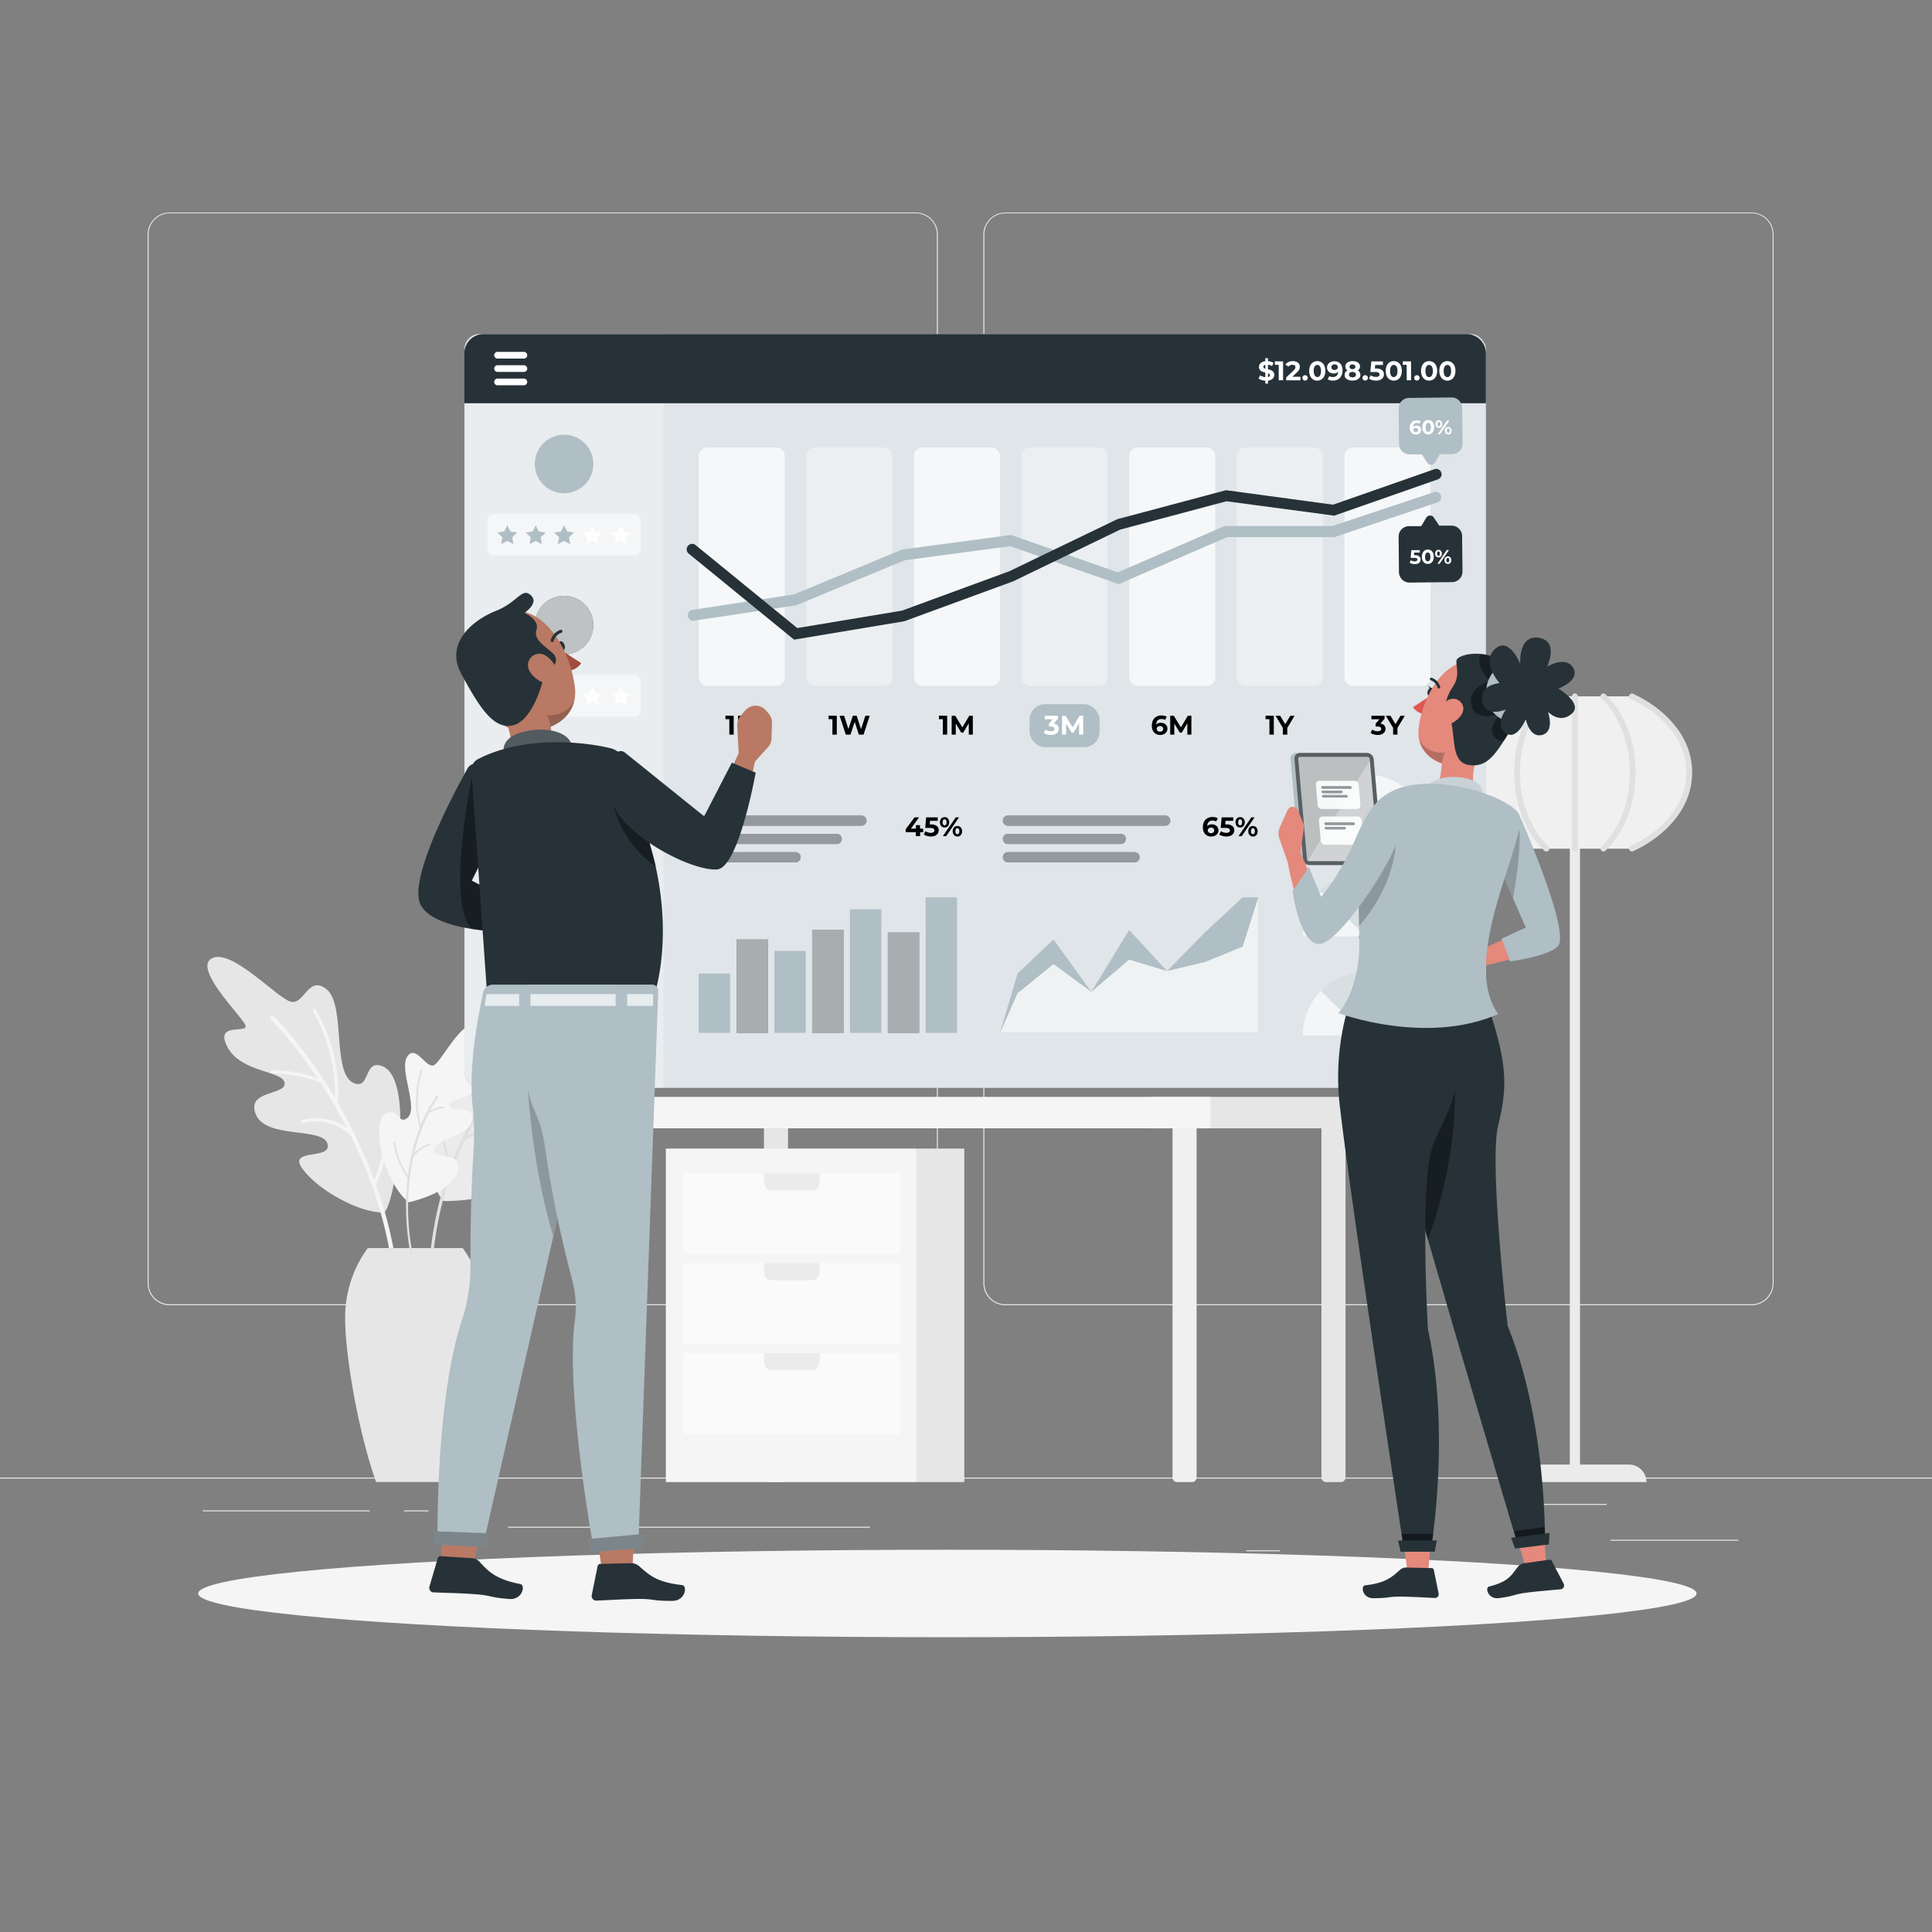 <svg xmlns="http://www.w3.org/2000/svg" viewBox="0 0 500 500"><rect x="0" y="0" width="500" height="500" fill="#808080" stroke="none"/><g id="freepik--background-complete--inject-464"><rect x="416.78" y="398.49" width="33.12" height="0.25" style="fill:#ebebeb"></rect><rect x="322.53" y="401.21" width="8.69" height="0.25" style="fill:#ebebeb"></rect><rect x="396.59" y="389.21" width="19.19" height="0.25" style="fill:#ebebeb"></rect><rect x="52.46" y="390.89" width="43.19" height="0.25" style="fill:#ebebeb"></rect><rect x="104.56" y="390.89" width="6.33" height="0.25" style="fill:#ebebeb"></rect><rect x="131.47" y="395.11" width="93.68" height="0.25" style="fill:#ebebeb"></rect><path d="M237,337.8H43.92a5.71,5.71,0,0,1-5.71-5.71V60.66A5.71,5.71,0,0,1,43.92,55H237a5.71,5.71,0,0,1,5.71,5.71V332.09A5.71,5.71,0,0,1,237,337.8ZM43.92,55.2a5.47,5.47,0,0,0-5.46,5.46V332.09a5.47,5.47,0,0,0,5.46,5.46H237a5.47,5.47,0,0,0,5.46-5.46V60.66A5.47,5.47,0,0,0,237,55.2Z" style="fill:#ebebeb"></path><path d="M453.31,337.8H260.21a5.72,5.72,0,0,1-5.71-5.71V60.66A5.72,5.72,0,0,1,260.21,55h193.1A5.71,5.71,0,0,1,459,60.66V332.09A5.71,5.71,0,0,1,453.31,337.8ZM260.21,55.2a5.47,5.47,0,0,0-5.46,5.46V332.09a5.47,5.47,0,0,0,5.46,5.46h193.1a5.47,5.47,0,0,0,5.46-5.46V60.66a5.47,5.47,0,0,0-5.46-5.46Z" style="fill:#ebebeb"></path><rect y="382.4" width="500" height="0.25" style="fill:#ebebeb"></rect><path d="M159.15,292h6.22a0,0,0,0,1,0,0v90.37a1.19,1.19,0,0,1-1.19,1.19h-3.85a1.19,1.19,0,0,1-1.19-1.19V292A0,0,0,0,1,159.15,292Z" style="fill:#f0f0f0"></path><rect x="297.9" y="283.87" width="53.96" height="8.14" style="fill:#e6e6e6"></rect><path d="M197.72,292h6.22a0,0,0,0,1,0,0v90.37a1.19,1.19,0,0,1-1.19,1.19H198.9a1.19,1.19,0,0,1-1.19-1.19V292a0,0,0,0,1,0,0Z" style="fill:#e6e6e6"></path><path d="M342,292h6.22a0,0,0,0,1,0,0v90.37a1.19,1.19,0,0,1-1.19,1.19h-3.85a1.19,1.19,0,0,1-1.19-1.19V292A0,0,0,0,1,342,292Z" style="fill:#e6e6e6"></path><rect x="155.55" y="283.87" width="157.74" height="8.14" style="fill:#f5f5f5"></rect><path d="M303.46,292h6.22a0,0,0,0,1,0,0v90.37a1.19,1.19,0,0,1-1.19,1.19h-3.85a1.19,1.19,0,0,1-1.19-1.19V292A0,0,0,0,1,303.46,292Z" style="fill:#f0f0f0"></path><rect x="406.27" y="217.03" width="2.64" height="165.28" transform="translate(815.17 599.33) rotate(180)" style="fill:#ebebeb"></rect><path d="M437.18,199.92c0,8.44-6,15.8-14.87,19.72H392.86C384,215.72,378,208.36,378,199.92s6-15.79,14.87-19.71h29.45C431.2,184.13,437.18,191.49,437.18,199.92Z" style="fill:#f0f0f0"></path><path d="M393.24,219c-7.61-3.57-14.5-10.08-14.5-19.07s6.9-15.49,14.5-19.07c.87-.41.11-1.7-.76-1.29-8.08,3.8-15.24,10.87-15.24,20.36s7.15,16.57,15.24,20.37c.87.4,1.63-.89.76-1.3Z" style="fill:#e0e0e0"></path><path d="M399.69,179.68c-10.43,10-10.43,30.52,0,40.49.7.67,1.76-.39,1.06-1.06-9.84-9.4-9.85-29,0-38.37.7-.67-.36-1.73-1.06-1.06Z" style="fill:#e0e0e0"></path><path d="M406.84,180.21v39.43a.75.75,0,0,0,1.5,0V180.21a.75.75,0,0,0-1.5,0Z" style="fill:#e0e0e0"></path><path d="M414.42,180.74c9.84,9.4,9.85,29,0,38.37-.7.67.36,1.73,1.06,1.06,10.43-10,10.43-30.53,0-40.49-.7-.67-1.76.39-1.06,1.06Z" style="fill:#e0e0e0"></path><path d="M421.93,180.85c7.61,3.58,14.5,10.08,14.5,19.07s-6.9,15.5-14.5,19.07c-.87.41-.11,1.7.76,1.3,8.08-3.8,15.24-10.87,15.24-20.37s-7.15-16.56-15.24-20.36c-.87-.41-1.63.88-.76,1.29Z" style="fill:#e0e0e0"></path><path d="M389,383.56h37.1a4.53,4.53,0,0,0-4.53-4.53H393.56a4.52,4.52,0,0,0-4.52,4.53Z" style="fill:#ebebeb"></path><path d="M114.18,310.1c.09.12-.54.8,1.68.74,5.49-.14,15.13-1.16,18.43-6.37,4.71-7.45-7.21-6-6.31-10s14-1.66,16.1-7.41-7.14-4-6.9-6.95,10.29.17,13.13-6-5.52-2.4-4.3-4.95,11.41-13.5,6.85-15.48-14.05,9.37-17.35,10.74-4.77-9-9-5.25-.23,19.41-5.26,21.72c-3.75,1.72-2-4.08-6.77-3.55C108.1,278.1,107.46,300.4,114.18,310.1Z" style="fill:#ebebeb"></path><path d="M134.81,279.86a18.78,18.78,0,0,0-4.78.38,36.64,36.64,0,0,1,3.84-3.84.4.4,0,0,0,.07-.57.41.41,0,0,0-.57-.06,47.12,47.12,0,0,0-7.82,8.79,35.67,35.67,0,0,1,5-18.88.3.3,0,1,0-.51-.33c-.06.09-5.8,9-5.06,20q-1,1.47-2.07,3.18a75.58,75.58,0,0,0-6.2,12.77,27.61,27.61,0,0,1-1.67-12.57.3.3,0,0,0-.27-.33.3.3,0,0,0-.33.27,27.58,27.58,0,0,0,2,13.44A93.73,93.73,0,0,0,111,329.35a.4.4,0,0,0,.38.42h.05a.41.41,0,0,0,.38-.38,88.59,88.59,0,0,1,8.41-34.08,11.1,11.1,0,0,1,6.81-2.84.32.32,0,0,0,.3-.31.3.3,0,0,0-.31-.29,11.38,11.38,0,0,0-6.17,2.16,66.93,66.93,0,0,1,8.52-13,16.56,16.56,0,0,1,5.44-.59.31.31,0,0,0,.32-.29A.32.32,0,0,0,134.81,279.86Z" style="fill:#e0e0e0"></path><path d="M99.25,313.78c-6.19.12-16.76-5.63-20.91-11.22S86,300.4,84.76,296s-15.82-1.16-18.52-7.55,7.85-4.91,7.43-8.17-11.34-2.6-14.84-9.38,6.1-3,4.59-5.8-13.54-14.64-8.51-17.11S71.23,257.8,75,259.17s4.67-7.13,9.59-3.06,1.23,21.87,7,24.21c4.32,1.75,2.48-6.4,7.45-4.34C107.76,279.58,101.76,313.73,99.25,313.78Z" style="fill:#e6e6e6"></path><g style="opacity:0.3"><path d="M99.25,313.78c-6.19.12-16.76-5.63-20.91-11.22S86,300.4,84.76,296s-15.82-1.16-18.52-7.55,7.85-4.91,7.43-8.17-11.34-2.6-14.84-9.38,6.1-3,4.59-5.8-13.54-14.64-8.51-17.11S71.23,257.8,75,259.17s4.67-7.13,9.59-3.06,1.23,21.87,7,24.21c4.32,1.75,2.48-6.4,7.45-4.34C107.76,279.58,101.76,313.73,99.25,313.78Z" style="fill:#e6e6e6"></path></g><path d="M97.21,306.35a.39.39,0,0,0,.22-.18,32.66,32.66,0,0,0,2.77-16.59.41.41,0,1,0-.82.06,33.07,33.07,0,0,1-2.51,15.77,127.51,127.51,0,0,0-9.42-19.94c1.09-13.28-5.72-24.17-5.79-24.27a.41.41,0,1,0-.69.44,43.09,43.09,0,0,1,5.73,22.55A115.5,115.5,0,0,0,70.87,263a.54.54,0,0,0-.78,0,.55.55,0,0,0,0,.78A107,107,0,0,1,82.18,279.1,32.14,32.14,0,0,0,70.48,277a.41.41,0,0,0-.41.42.42.42,0,0,0,.42.41h0A31.59,31.59,0,0,1,83,280.3a129.14,129.14,0,0,1,6.74,11.58,14,14,0,0,0-11.55-2,.42.42,0,0,0-.29.51.4.4,0,0,0,.5.29,13.39,13.39,0,0,1,12.21,2.95,112,112,0,0,1,12,45.38.56.56,0,0,0,.55.53h0a.56.56,0,0,0,.53-.58A108.94,108.94,0,0,0,97.21,306.35Z" style="fill:#f5f5f5"></path><path d="M117.65,383.56c4.8-13.66,7.95-33.4,7.95-42.05A30.22,30.22,0,0,0,119.74,323H95.19a30.22,30.22,0,0,0-5.86,18.48c0,8.65,3.15,28.39,8,42.05Z" style="fill:#e6e6e6"></path><path d="M105.28,310.73c.08.07-.24.65,1.29.24,3.78-1,10.29-3.32,11.71-7.48,2-5.95-6-3-6-5.87s9.39-3.48,9.91-7.82-5.61-1.61-5.93-3.66,7.16-1.6,8.1-6.33-4.22-.75-3.8-2.72,5.66-11.25,2.17-11.87-8.18,8.84-10.23,10.34-4.82-5.48-7.09-2.15,3.07,13.49,0,15.93c-2.31,1.81-2.09-2.5-5.28-1.34C95.74,289.58,99,305.13,105.28,310.73Z" style="fill:#f5f5f5"></path><path d="M114.54,286.35a13,13,0,0,0-3.24,1.06,25,25,0,0,1,2-3.3.31.31,0,0,0,0-.41.29.29,0,0,0-.4.05,33.47,33.47,0,0,0-4,7.4,25.43,25.43,0,0,1,.33-13.92.21.21,0,0,0-.13-.27.22.22,0,0,0-.28.13,26,26,0,0,0-.18,14.7c-.3.79-.61,1.64-.9,2.54a54.25,54.25,0,0,0-2.17,9.88,19.35,19.35,0,0,1-3.25-8.43.22.22,0,0,0-.25-.18.23.23,0,0,0-.18.24,19.93,19.93,0,0,0,3.59,9,67.1,67.1,0,0,0,.77,19.78.3.3,0,0,0,.34.23h0a.3.3,0,0,0,.2-.33,63.21,63.21,0,0,1,.15-25,7.87,7.87,0,0,1,4.25-3.1.22.22,0,0,0,.15-.27.22.22,0,0,0-.26-.15,8,8,0,0,0-3.91,2.53A47.77,47.77,0,0,1,111,288.08a12.23,12.23,0,0,1,3.67-1.31.2.2,0,0,0,.17-.25A.21.21,0,0,0,114.54,286.35Z" style="fill:#e0e0e0"></path><rect x="172.32" y="297.25" width="64.87" height="86.31" style="fill:#f5f5f5"></rect><rect x="237.19" y="297.25" width="12.37" height="86.31" style="fill:#e6e6e6"></rect><rect x="176.87" y="303.66" width="56.11" height="20.96" style="fill:#fafafa"></rect><path d="M197.61,303.66l.24,2.79a1.79,1.79,0,0,0,1.78,1.63h10.59a1.8,1.8,0,0,0,1.78-1.63l.24-2.79Z" style="fill:#ebebeb"></path><rect x="176.87" y="326.91" width="56.11" height="20.96" style="fill:#fafafa"></rect><path d="M197.61,326.91l.24,2.79a1.79,1.79,0,0,0,1.78,1.63h10.59A1.8,1.8,0,0,0,212,329.7l.24-2.79Z" style="fill:#ebebeb"></path><rect x="176.87" y="350.16" width="56.11" height="20.96" style="fill:#fafafa"></rect><path d="M197.61,350.16l.24,2.79a1.79,1.79,0,0,0,1.78,1.63h10.59A1.8,1.8,0,0,0,212,353l.24-2.79Z" style="fill:#ebebeb"></path></g><g id="freepik--Shadow--inject-464"><ellipse id="freepik--path--inject-464" cx="245.18" cy="412.39" rx="193.89" ry="11.32" style="fill:#f5f5f5"></ellipse></g><g id="freepik--Page--inject-464"><rect x="120.22" y="86.46" width="264.33" height="195.06" rx="3.88" style="fill:#B0BEC5"></rect><rect x="120.22" y="86.46" width="264.33" height="195.06" rx="3.88" style="fill:#fff;opacity:0.6"></rect><path d="M171.73,86.46H125.17a5,5,0,0,0-5,5V276.58a5,5,0,0,0,5,4.95h46.56Z" style="fill:#fff;opacity:0.3"></path><path d="M379.61,86.46H125.17a5,5,0,0,0-5,5v12.9H384.55V91.41A5,5,0,0,0,379.61,86.46Z" style="fill:#263238"></path><path d="M128.86,92.8a.87.87,0,1,1,0-1.73h6.81a.87.87,0,0,1,0,1.73Z" style="fill:#fff"></path><path d="M128.86,96.25a.87.87,0,1,1,0-1.73h6.81a.87.87,0,0,1,0,1.73Z" style="fill:#fff"></path><path d="M128.86,99.71a.87.87,0,1,1,0-1.73h6.81a.87.87,0,0,1,0,1.73Z" style="fill:#fff"></path><rect x="180.83" y="115.79" width="22.28" height="61.74" rx="2.19" style="fill:#fff;opacity:0.7"></rect><rect x="208.68" y="115.79" width="22.28" height="61.74" rx="2.19" style="fill:#fff;opacity:0.4"></rect><rect x="236.53" y="115.79" width="22.28" height="61.74" rx="2.19" style="fill:#fff;opacity:0.7"></rect><rect x="264.38" y="115.79" width="22.28" height="61.74" rx="2.19" style="fill:#fff;opacity:0.4"></rect><rect x="292.23" y="115.79" width="22.28" height="61.74" rx="2.19" style="fill:#fff;opacity:0.7"></rect><rect x="320.08" y="115.79" width="22.28" height="61.74" rx="2.19" style="fill:#fff;opacity:0.4"></rect><rect x="347.93" y="115.79" width="22.28" height="61.74" rx="2.19" style="fill:#fff;opacity:0.7"></rect><path d="M238.94,215.38h-.8v1H237v-1h-2.62v-.76l2.3-3.09h1.18l-2.13,2.93h1.31v-.91h1.06v.91h.8Z"></path><path d="M242.45,213.77a1.35,1.35,0,0,1,.49,1.1,1.49,1.49,0,0,1-.22.81,1.65,1.65,0,0,1-.68.59,2.67,2.67,0,0,1-1.12.21,3.86,3.86,0,0,1-1-.13,2.51,2.51,0,0,1-.84-.39l.44-.86a2,2,0,0,0,.64.32,2.36,2.36,0,0,0,.75.12,1.21,1.21,0,0,0,.67-.17.54.54,0,0,0,.24-.47.53.53,0,0,0-.25-.47,1.75,1.75,0,0,0-.89-.16h-1.24l.25-2.74h3v.9h-2l-.08.93h.4A2.36,2.36,0,0,1,242.45,213.77Z"></path><path d="M243.59,213.79a1.57,1.57,0,0,1,0-1.95,1.21,1.21,0,0,1,1.74,0,1.61,1.61,0,0,1,0,1.95,1.21,1.21,0,0,1-1.74,0Zm1.24-.4a1,1,0,0,0,.14-.57,1,1,0,0,0-.14-.58.43.43,0,0,0-.37-.2.44.44,0,0,0-.37.2,1,1,0,0,0-.14.58,1,1,0,0,0,.14.57.44.44,0,0,0,.37.2A.43.43,0,0,0,244.83,213.39Zm2.53-1.86h.83l-3.33,4.87H244Zm-.22,4.76a1.07,1.07,0,0,1-.42-.47,1.46,1.46,0,0,1-.16-.71,1.49,1.49,0,0,1,.16-.71,1.13,1.13,0,0,1,.42-.47,1.21,1.21,0,0,1,.63-.16,1.14,1.14,0,0,1,.87.36,1.38,1.38,0,0,1,.34,1,1.36,1.36,0,0,1-.34,1,1.11,1.11,0,0,1-.87.37A1.21,1.21,0,0,1,247.14,216.29Zm1-.6a1,1,0,0,0,.13-.58,1,1,0,0,0-.13-.57.45.45,0,0,0-.74,0,1,1,0,0,0-.14.58.94.94,0,0,0,.14.58.43.43,0,0,0,.37.2A.44.44,0,0,0,248.14,215.69Z"></path><path d="M314.51,213.53a1.62,1.62,0,0,1,.6.53,1.46,1.46,0,0,1,.22.8,1.54,1.54,0,0,1-.24.86,1.67,1.67,0,0,1-.66.57,2.23,2.23,0,0,1-.94.19,2.05,2.05,0,0,1-1.6-.62,2.54,2.54,0,0,1-.58-1.79,3.1,3.1,0,0,1,.31-1.42,2.07,2.07,0,0,1,.88-.9,2.69,2.69,0,0,1,1.3-.31,3.14,3.14,0,0,1,.75.09,1.94,1.94,0,0,1,.6.25l-.41.83a1.58,1.58,0,0,0-.92-.25,1.33,1.33,0,0,0-1,.36,1.57,1.57,0,0,0-.39,1.06,1.63,1.63,0,0,1,1.21-.44A2,2,0,0,1,314.51,213.53Zm-.49,1.92a.75.75,0,0,0,0-1.06.88.88,0,0,0-.61-.2.92.92,0,0,0-.6.2.7.7,0,0,0,0,1.05,1.05,1.05,0,0,0,1.22,0Z"></path><path d="M318.94,213.77a1.38,1.38,0,0,1,.49,1.1,1.58,1.58,0,0,1-.22.81,1.65,1.65,0,0,1-.68.59,2.71,2.71,0,0,1-1.13.21,3.83,3.83,0,0,1-1-.13,2.66,2.66,0,0,1-.85-.39l.45-.86a1.92,1.92,0,0,0,.64.32,2.34,2.34,0,0,0,.74.12,1.16,1.16,0,0,0,.67-.17.53.53,0,0,0,.25-.47.54.54,0,0,0-.26-.47,1.71,1.71,0,0,0-.88-.16h-1.24l.25-2.74h3v.9h-2l-.08.93h.4A2.38,2.38,0,0,1,318.94,213.77Z"></path><path d="M320.07,213.79a1.61,1.61,0,0,1,0-1.95,1.22,1.22,0,0,1,1.75,0,1.61,1.61,0,0,1,0,1.95,1.22,1.22,0,0,1-1.75,0Zm1.25-.4a1,1,0,0,0,.13-.57,1,1,0,0,0-.13-.58.44.44,0,0,0-.74,0,1,1,0,0,0-.14.58,1,1,0,0,0,.14.57.44.44,0,0,0,.74,0Zm2.53-1.86h.83l-3.33,4.87h-.83Zm-.22,4.76a1.16,1.16,0,0,1-.43-.47,1.58,1.58,0,0,1-.15-.71,1.61,1.61,0,0,1,.15-.71,1.22,1.22,0,0,1,.43-.47,1.27,1.27,0,0,1,1.5.2,1.42,1.42,0,0,1,.34,1,1.41,1.41,0,0,1-.34,1,1.13,1.13,0,0,1-.88.37A1.18,1.18,0,0,1,323.63,216.29Zm1-.6a1,1,0,0,0,.13-.58,1,1,0,0,0-.13-.57.44.44,0,0,0-.38-.2.44.44,0,0,0-.36.19,1,1,0,0,0-.14.58.94.94,0,0,0,.14.58.42.42,0,0,0,.36.2A.44.44,0,0,0,324.63,215.69Z"></path><path d="M329.37,98a2,2,0,0,1-1.21.5v.78h-.69v-.76a4,4,0,0,1-1-.18,2.62,2.62,0,0,1-.75-.37l.39-.85a2.41,2.41,0,0,0,.62.32,2.59,2.59,0,0,0,.73.17V96.42a5.21,5.21,0,0,1-.84-.27,1.35,1.35,0,0,1-.57-.43,1.13,1.13,0,0,1-.23-.74,1.36,1.36,0,0,1,.42-1,2,2,0,0,1,1.22-.5v-.77h.69v.76a3,3,0,0,1,1.42.42l-.35.86a3,3,0,0,0-1.07-.37v1.19a5.2,5.2,0,0,1,.83.25,1.59,1.59,0,0,1,.57.43,1.13,1.13,0,0,1,.23.74A1.33,1.33,0,0,1,329.37,98Zm-2.29-2.76a1.18,1.18,0,0,0,.39.18v-1a.71.71,0,0,0-.39.19.44.44,0,0,0-.13.32A.39.39,0,0,0,327.08,95.21Zm1.46,2.16a.41.41,0,0,0,.12-.3.36.36,0,0,0-.12-.28,1.12,1.12,0,0,0-.38-.2v1A.79.79,0,0,0,328.54,97.37Z" style="fill:#fff"></path><path d="M332.06,93.54v4.88h-1.13v-4h-1v-.91Z" style="fill:#fff"></path><path d="M336.55,97.5v.92h-3.68v-.74l1.88-1.77a1.9,1.9,0,0,0,.4-.49.9.9,0,0,0,.11-.41.56.56,0,0,0-.2-.45,1,1,0,0,0-.58-.15,1.34,1.34,0,0,0-.58.12,1.07,1.07,0,0,0-.43.36l-.82-.53a1.94,1.94,0,0,1,.78-.66,2.66,2.66,0,0,1,1.15-.24,2.33,2.33,0,0,1,.95.18,1.4,1.4,0,0,1,.64.5,1.28,1.28,0,0,1,.22.76,1.7,1.7,0,0,1-.16.74,3,3,0,0,1-.65.8l-1.12,1.06Z" style="fill:#fff"></path><path d="M337.25,98.28a.68.68,0,0,1-.2-.49.63.63,0,0,1,.2-.48.7.7,0,0,1,1,0,.62.62,0,0,1,.19.48.67.67,0,0,1-.19.49.7.7,0,0,1-1,0Z" style="fill:#fff"></path><path d="M339.83,98.2a2.05,2.05,0,0,1-.74-.87,3.54,3.54,0,0,1,0-2.71,2.09,2.09,0,0,1,.74-.86,2,2,0,0,1,1.08-.3,2,2,0,0,1,1.08.3,2,2,0,0,1,.74.86,3.54,3.54,0,0,1,0,2.71,2,2,0,0,1-2.9.87Zm1.78-1a2.15,2.15,0,0,0,.26-1.18,2.13,2.13,0,0,0-.26-1.18.81.81,0,0,0-1.39,0A2.13,2.13,0,0,0,340,96a2.15,2.15,0,0,0,.26,1.18.81.81,0,0,0,1.39,0Z" style="fill:#fff"></path><path d="M346.86,94.08a2.52,2.52,0,0,1,.58,1.79,3,3,0,0,1-.31,1.42,2,2,0,0,1-.87.9,2.63,2.63,0,0,1-1.3.31,3.08,3.08,0,0,1-.75-.09,1.84,1.84,0,0,1-.6-.25l.41-.82a1.61,1.61,0,0,0,.92.24,1.3,1.3,0,0,0,1-.37,1.52,1.52,0,0,0,.39-1,1.65,1.65,0,0,1-1.21.44,1.8,1.8,0,0,1-.85-.19,1.5,1.5,0,0,1-.61-.53,1.44,1.44,0,0,1-.22-.8,1.57,1.57,0,0,1,.24-.86,1.6,1.6,0,0,1,.67-.56,2,2,0,0,1,.93-.2A2.07,2.07,0,0,1,346.86,94.08ZM346,95.55a.69.69,0,0,0,.23-.53.67.67,0,0,0-.22-.52,1,1,0,0,0-.63-.2.9.9,0,0,0-.59.2.65.65,0,0,0-.22.52.67.67,0,0,0,.22.54.93.93,0,0,0,.61.2A.88.88,0,0,0,346,95.55Z" style="fill:#fff"></path><path d="M351.87,96.33a1.18,1.18,0,0,1,.2.67,1.27,1.27,0,0,1-.26.79,1.6,1.6,0,0,1-.73.52,3.14,3.14,0,0,1-2.15,0,1.57,1.57,0,0,1-.72-.52A1.26,1.26,0,0,1,348,97a1.17,1.17,0,0,1,.19-.67,1.36,1.36,0,0,1,.55-.48,1.13,1.13,0,0,1-.42-.42,1.11,1.11,0,0,1-.15-.58,1.19,1.19,0,0,1,.24-.74,1.49,1.49,0,0,1,.66-.48,2.66,2.66,0,0,1,1-.17,2.74,2.74,0,0,1,1,.17,1.47,1.47,0,0,1,.67.48,1.25,1.25,0,0,1,.23.74,1.21,1.21,0,0,1-.14.58,1.16,1.16,0,0,1-.43.42A1.3,1.3,0,0,1,351.87,96.33Zm-1.19,1.15a.63.63,0,0,0,.24-.51.6.6,0,0,0-.24-.51,1.08,1.08,0,0,0-.68-.19,1.05,1.05,0,0,0-.66.19.66.66,0,0,0,0,1,1.05,1.05,0,0,0,.66.19A1.08,1.08,0,0,0,350.68,97.48Zm-1.22-3a.59.59,0,0,0,0,.89.92.92,0,0,0,.55.16.93.93,0,0,0,.56-.16.52.52,0,0,0,.21-.44.54.54,0,0,0-.21-.45.87.87,0,0,0-.56-.16A.85.85,0,0,0,349.46,94.45Z" style="fill:#fff"></path><path d="M352.81,98.28a.67.67,0,0,1-.19-.49.62.62,0,0,1,.19-.48.7.7,0,0,1,1,0,.63.63,0,0,1,.2.48.68.68,0,0,1-.2.49.7.7,0,0,1-1,0Z" style="fill:#fff"></path><path d="M357.67,95.78a1.39,1.39,0,0,1,.49,1.1,1.49,1.49,0,0,1-.9,1.4,2.56,2.56,0,0,1-1.13.22,3.85,3.85,0,0,1-1-.14,2.77,2.77,0,0,1-.85-.38l.45-.87a2.15,2.15,0,0,0,.64.33,2.65,2.65,0,0,0,.74.11,1.17,1.17,0,0,0,.67-.16.56.56,0,0,0,.25-.47.51.51,0,0,0-.26-.47,1.69,1.69,0,0,0-.88-.17h-1.25l.26-2.74h3v.91h-2l-.08.92h.4A2.38,2.38,0,0,1,357.67,95.78Z" style="fill:#fff"></path><path d="M359.63,98.2a1.93,1.93,0,0,1-.74-.87,3.54,3.54,0,0,1,0-2.71,1.94,1.94,0,0,1,1.82-1.16,2,2,0,0,1,1.08.3,2.09,2.09,0,0,1,.74.86,3.54,3.54,0,0,1,0,2.71,2.05,2.05,0,0,1-.74.87,2,2,0,0,1-1.08.3A2,2,0,0,1,359.63,98.2Zm1.78-1a2.16,2.16,0,0,0,.25-1.18,2.14,2.14,0,0,0-.25-1.18.8.8,0,0,0-.7-.39.79.79,0,0,0-.7.39,2.14,2.14,0,0,0-.25,1.18,2.16,2.16,0,0,0,.25,1.18.79.79,0,0,0,.7.39A.8.8,0,0,0,361.41,97.16Z" style="fill:#fff"></path><path d="M365.18,93.54v4.88h-1.13v-4h-1v-.91Z" style="fill:#fff"></path><path d="M366.19,98.28a.67.67,0,0,1-.19-.49.62.62,0,0,1,.19-.48.7.7,0,0,1,1,0,.63.63,0,0,1,.2.48.68.68,0,0,1-.2.49.7.7,0,0,1-1,0Z" style="fill:#fff"></path><path d="M368.77,98.2a2.05,2.05,0,0,1-.74-.87,3.66,3.66,0,0,1,0-2.71,2.09,2.09,0,0,1,.74-.86,2,2,0,0,1,1.08-.3,1.94,1.94,0,0,1,1.82,1.16,3.54,3.54,0,0,1,0,2.71,1.93,1.93,0,0,1-.74.87,2,2,0,0,1-1.08.3A2,2,0,0,1,368.77,98.2Zm1.78-1a2.15,2.15,0,0,0,.26-1.18,2.13,2.13,0,0,0-.26-1.18.81.81,0,0,0-1.39,0,2.14,2.14,0,0,0-.25,1.18,2.16,2.16,0,0,0,.25,1.18.81.81,0,0,0,1.39,0Z" style="fill:#fff"></path><path d="M373.5,98.2a2.05,2.05,0,0,1-.74-.87,3.54,3.54,0,0,1,0-2.71,2.09,2.09,0,0,1,.74-.86,2,2,0,0,1,1.08-.3,2,2,0,0,1,1.08.3,2,2,0,0,1,.74.86,3.54,3.54,0,0,1,0,2.71,2,2,0,0,1-2.9.87Zm1.78-1a2.15,2.15,0,0,0,.26-1.18,2.13,2.13,0,0,0-.26-1.18.81.81,0,0,0-1.39,0,2.13,2.13,0,0,0-.26,1.18,2.15,2.15,0,0,0,.26,1.18.81.81,0,0,0,1.39,0Z" style="fill:#fff"></path><path d="M189.88,185.24v4.88h-1.13v-4h-1v-.91Z"></path><path d="M191,185.24h2.21a3,3,0,0,1,1.4.31,2.24,2.24,0,0,1,.95.85,2.58,2.58,0,0,1,0,2.56,2.24,2.24,0,0,1-.95.85,3,3,0,0,1-1.4.31H191Zm2.15,3.95a1.65,1.65,0,0,0,1.17-.41,1.59,1.59,0,0,0,0-2.2,1.61,1.61,0,0,0-1.17-.41h-1v3Z"></path><path d="M216.56,185.24v4.88h-1.13v-4h-1v-.91Z"></path><path d="M225.08,185.24l-1.59,4.88h-1.22l-1.07-3.3-1.1,3.3h-1.21l-1.6-4.88h1.17l1.1,3.43,1.15-3.43h1l1.12,3.46,1.13-3.46Z"></path><path d="M245.13,185.24v4.88H244v-4h-1v-.91Z"></path><path d="M250.72,190.12v-2.93l-1.44,2.41h-.51l-1.42-2.34v2.86h-1.06v-4.88h.93l1.83,3,1.79-3h.93v4.88Z"></path><rect x="266.47" y="182.24" width="18.1" height="11.14" rx="4" style="fill:#B0BEC5"></rect><path d="M273.67,187.7a1.36,1.36,0,0,1,.34.93,1.45,1.45,0,0,1-.23.78,1.46,1.46,0,0,1-.67.57,2.54,2.54,0,0,1-1.12.22,3.42,3.42,0,0,1-1-.14,2.47,2.47,0,0,1-.85-.38l.44-.87a2.15,2.15,0,0,0,.64.33,2.39,2.39,0,0,0,.75.11,1.19,1.19,0,0,0,.67-.16.52.52,0,0,0,.24-.46c0-.4-.3-.6-.91-.6h-.51v-.75l1-1.13h-2.08v-.91h3.41V186l-1.1,1.26A1.71,1.71,0,0,1,273.67,187.7Z" style="fill:#fff"></path><path d="M279.27,190.12v-2.93l-1.43,2.41h-.51l-1.43-2.34v2.86h-1.05v-4.88h.93l1.82,3,1.8-3h.93v4.88Z" style="fill:#fff"></path><path d="M301.3,187.25a1.47,1.47,0,0,1,.6.53,1.44,1.44,0,0,1,.23.8,1.56,1.56,0,0,1-.91,1.42,2.23,2.23,0,0,1-.94.2,2.06,2.06,0,0,1-1.6-.63,2.5,2.5,0,0,1-.58-1.79,3,3,0,0,1,.32-1.42,2.08,2.08,0,0,1,.87-.89,2.6,2.6,0,0,1,1.3-.31,3.08,3.08,0,0,1,.75.09,2,2,0,0,1,.61.24l-.42.83a1.62,1.62,0,0,0-.91-.24,1.34,1.34,0,0,0-1,.36,1.52,1.52,0,0,0-.39,1.05,1.63,1.63,0,0,1,1.21-.43A1.86,1.86,0,0,1,301.3,187.25Zm-.49,1.91a.65.65,0,0,0,.22-.53.67.67,0,0,0-.22-.53.9.9,0,0,0-.61-.2.88.88,0,0,0-.6.21.64.64,0,0,0-.24.52.69.69,0,0,0,.23.53,1,1,0,0,0,.63.2A.88.88,0,0,0,300.81,189.16Z"></path><path d="M307.28,190.12v-2.93l-1.43,2.41h-.51l-1.43-2.34v2.86h-1.06v-4.88h.94l1.82,3,1.8-3h.92l0,4.88Z"></path><path d="M329.66,185.24v4.88h-1.13v-4h-1v-.91Z"></path><path d="M333.15,188.39v1.73H332v-1.74l-1.88-3.14h1.19l1.31,2.17,1.3-2.17h1.11Z"></path><path d="M358.23,187.7a1.36,1.36,0,0,1,.34.93,1.45,1.45,0,0,1-.23.78,1.49,1.49,0,0,1-.68.57,2.47,2.47,0,0,1-1.11.22,3.54,3.54,0,0,1-1-.14,2.5,2.5,0,0,1-.84-.38l.44-.87a2.15,2.15,0,0,0,.64.33,2.35,2.35,0,0,0,.75.11,1.21,1.21,0,0,0,.67-.16.52.52,0,0,0,.24-.46c0-.4-.3-.6-.91-.6H356v-.75l1-1.13h-2.08v-.91h3.41V186l-1.1,1.26A1.71,1.71,0,0,1,358.23,187.7Z"></path><path d="M361.66,188.39v1.73h-1.12v-1.74l-1.89-3.14h1.2l1.3,2.17,1.3-2.17h1.11Z"></path><path d="M178,159.42h0a1.39,1.39,0,0,1,1.17-1.58l26.31-4,28-11.63,28.18-3.76,27.65,9.68,27.62-12h27.91l26.32-8.77a1.39,1.39,0,0,1,1.76.88h0a1.39,1.39,0,0,1-.88,1.76L345.37,139H317.59L289.5,151.17l-28.05-9.82L234.11,145l-28,11.63-26.47,4A1.41,1.41,0,0,1,178,159.42Z" style="fill:#B0BEC5"></path><path d="M205.5,165.54l-27.26-22.26a1.41,1.41,0,0,1-.2-2h0a1.39,1.39,0,0,1,2-.2l26.29,21.46,27.1-4.51,27.73-10.17,28-13.5,28.12-7.5L345,130.61l26.23-9.18a1.39,1.39,0,0,1,1.77.85h0a1.39,1.39,0,0,1-.85,1.77l-26.85,9.4-27.91-3.72-27.46,7.32-27.73,13.4L234,160.79Z" style="fill:#263238"></path><circle cx="145.98" cy="120.08" r="7.58" transform="translate(-4.42 234.57) rotate(-76.72)" style="fill:#B0BEC5"></circle><rect x="126.14" y="133" width="39.68" height="10.77" rx="1.54" style="fill:#fff;opacity:0.5"></rect><polygon points="131.29 139.99 129.71 140.82 130.01 139.06 128.73 137.81 130.5 137.55 131.29 135.95 132.08 137.55 133.85 137.81 132.57 139.06 132.87 140.82 131.29 139.99" style="fill:#B0BEC5"></polygon><polygon points="138.64 139.99 137.06 140.82 137.36 139.06 136.08 137.81 137.85 137.55 138.64 135.95 139.43 137.55 141.2 137.81 139.92 139.06 140.22 140.82 138.64 139.99" style="fill:#B0BEC5"></polygon><polygon points="145.99 139.99 144.4 140.82 144.71 139.06 143.43 137.81 145.19 137.55 145.99 135.95 146.78 137.55 148.54 137.81 147.26 139.06 147.57 140.82 145.99 139.99" style="fill:#B0BEC5"></polygon><polygon points="153.33 139.99 151.75 140.82 152.05 139.06 150.77 137.81 152.54 137.55 153.33 135.95 154.12 137.55 155.89 137.81 154.61 139.06 154.91 140.82 153.33 139.99" style="fill:#fff;opacity:0.9"></polygon><polygon points="160.68 139.99 159.1 140.82 159.4 139.06 158.12 137.81 159.89 137.55 160.68 135.95 161.47 137.55 163.24 137.81 161.96 139.06 162.26 140.82 160.68 139.99" style="fill:#fff;opacity:0.9"></polygon><circle cx="145.98" cy="161.77" r="7.58" transform="translate(-45 266.69) rotate(-76.72)" style="fill:#263238"></circle><circle cx="145.98" cy="161.77" r="7.58" transform="translate(-45 266.69) rotate(-76.72)" style="fill:#fff;opacity:0.7"></circle><rect x="126.14" y="174.7" width="39.68" height="10.77" rx="1.54" style="fill:#fff;opacity:0.5"></rect><polygon points="131.29 181.68 129.71 182.51 130.01 180.75 128.73 179.51 130.5 179.25 131.29 177.65 132.08 179.25 133.85 179.51 132.57 180.75 132.87 182.51 131.29 181.68" style="fill:#B0BEC5"></polygon><polygon points="138.64 181.68 137.06 182.51 137.36 180.75 136.08 179.51 137.85 179.25 138.64 177.65 139.43 179.25 141.2 179.51 139.92 180.75 140.22 182.51 138.64 181.68" style="fill:#B0BEC5"></polygon><polygon points="145.99 181.68 144.4 182.51 144.71 180.75 143.43 179.51 145.19 179.25 145.99 177.65 146.78 179.25 148.54 179.51 147.26 180.75 147.57 182.51 145.99 181.68" style="fill:#fff;opacity:0.9"></polygon><polygon points="153.33 181.68 151.75 182.51 152.05 180.75 150.77 179.51 152.54 179.25 153.33 177.65 154.12 179.25 155.89 179.51 154.61 180.75 154.91 182.51 153.33 181.68" style="fill:#fff;opacity:0.9"></polygon><polygon points="160.68 181.68 159.1 182.51 159.4 180.75 158.12 179.51 159.89 179.25 160.68 177.65 161.47 179.25 163.24 179.51 161.96 180.75 162.26 182.51 160.68 181.68" style="fill:#fff;opacity:0.9"></polygon><circle cx="145.98" cy="203.47" r="7.58" transform="translate(-101.12 162.82) rotate(-45)" style="fill:#B0BEC5"></circle><circle cx="145.98" cy="203.47" r="7.58" transform="translate(-101.12 162.82) rotate(-45)" style="fill:#fff;opacity:0.3"></circle><rect x="126.14" y="216.39" width="39.68" height="10.77" rx="1.54" style="fill:#fff;opacity:0.5"></rect><polygon points="131.29 223.38 129.71 224.21 130.01 222.45 128.73 221.21 130.5 220.95 131.29 219.35 132.08 220.95 133.85 221.21 132.57 222.45 132.87 224.21 131.29 223.38" style="fill:#B0BEC5"></polygon><polygon points="138.64 223.38 137.06 224.21 137.36 222.45 136.08 221.21 137.85 220.95 138.64 219.35 139.43 220.95 141.2 221.21 139.92 222.45 140.22 224.21 138.64 223.38" style="fill:#B0BEC5"></polygon><polygon points="145.99 223.38 144.4 224.21 144.71 222.45 143.43 221.21 145.19 220.95 145.99 219.35 146.78 220.95 148.54 221.21 147.26 222.45 147.57 224.21 145.99 223.38" style="fill:#B0BEC5"></polygon><polygon points="153.33 223.38 151.75 224.21 152.05 222.45 150.77 221.21 152.54 220.95 153.33 219.35 154.12 220.95 155.89 221.21 154.61 222.45 154.91 224.21 153.33 223.38" style="fill:#B0BEC5"></polygon><polygon points="160.68 223.38 159.1 224.21 159.4 222.45 158.12 221.21 159.89 220.95 160.68 219.35 161.47 220.95 163.24 221.21 161.96 222.45 162.26 224.21 160.68 223.38" style="fill:#fff;opacity:0.9"></polygon><circle cx="145.98" cy="245.17" r="7.58" transform="translate(-130.6 175.04) rotate(-45)" style="fill:#263238"></circle><circle cx="145.98" cy="245.17" r="7.58" transform="translate(-130.6 175.04) rotate(-45)" style="fill:#fff;opacity:0.5"></circle><rect x="126.14" y="258.09" width="39.68" height="10.77" rx="1.54" style="fill:#fff;opacity:0.5"></rect><polygon points="131.29 265.08 129.71 265.91 130.01 264.15 128.73 262.9 130.5 262.64 131.29 261.04 132.08 262.64 133.85 262.9 132.57 264.15 132.87 265.91 131.29 265.08" style="fill:#B0BEC5"></polygon><polygon points="138.64 265.08 137.06 265.91 137.36 264.15 136.08 262.9 137.85 262.64 138.64 261.04 139.43 262.64 141.2 262.9 139.92 264.15 140.22 265.91 138.64 265.08" style="fill:#B0BEC5"></polygon><polygon points="145.99 265.08 144.4 265.91 144.71 264.15 143.43 262.9 145.19 262.64 145.99 261.04 146.78 262.64 148.54 262.9 147.26 264.15 147.57 265.91 145.99 265.08" style="fill:#fff;opacity:0.9"></polygon><polygon points="145.99 265.08 144.4 265.91 144.71 264.15 143.43 262.9 145.19 262.64 145.99 261.04 145.99 265.08" style="fill:#B0BEC5"></polygon><polygon points="153.33 265.08 151.75 265.91 152.05 264.15 150.77 262.9 152.54 262.64 153.33 261.04 154.12 262.64 155.89 262.9 154.61 264.15 154.91 265.91 153.33 265.08" style="fill:#fff;opacity:0.9"></polygon><polygon points="160.68 265.08 159.1 265.91 159.4 264.15 158.12 262.9 159.89 262.64 160.68 261.04 161.47 262.64 163.24 262.9 161.96 264.15 162.26 265.91 160.68 265.08" style="fill:#fff;opacity:0.9"></polygon><rect x="180.83" y="251.95" width="8.11" height="15.35" style="fill:#B0BEC5"></rect><rect x="200.41" y="246.09" width="8.11" height="21.21" style="fill:#B0BEC5"></rect><rect x="219.98" y="235.32" width="8.11" height="31.98" style="fill:#B0BEC5"></rect><rect x="190.62" y="243.14" width="8.11" height="24.17" style="fill:#263238"></rect><rect x="210.19" y="240.7" width="8.11" height="26.6" style="fill:#263238"></rect><rect x="229.77" y="241.33" width="8.11" height="25.97" style="fill:#263238"></rect><g style="opacity:0.6"><rect x="190.62" y="243.14" width="8.11" height="24.17" style="fill:#fff"></rect><rect x="210.19" y="240.7" width="8.11" height="26.6" style="fill:#fff"></rect><rect x="229.77" y="241.33" width="8.11" height="25.97" style="fill:#fff"></rect></g><rect x="239.56" y="232.24" width="8.11" height="35.06" style="fill:#B0BEC5"></rect><polygon points="325.65 267.3 258.81 267.3 263.34 251.95 272.65 243.14 282.44 256.69 292.23 240.7 302.02 251.31 311.81 241.33 321.6 232.24 325.65 232.24 325.65 267.3" style="fill:#B0BEC5"></polygon><polygon points="325.65 267.3 258.81 267.3 263.34 257.05 272.65 249.51 282.44 256.69 292.23 248.35 302.02 251.31 311.81 248.98 321.6 244.99 325.65 232.24 325.65 267.3" style="fill:#fff;opacity:0.8"></polygon><path d="M353.46,216.75h16.29a16.3,16.3,0,0,0-32.59,0h16.3Z" style="fill:#B0BEC5"></path><path d="M353.46,216.75h16.29a16.3,16.3,0,0,0-32.59,0h16.3Z" style="fill:#fff;opacity:0.5"></path><path d="M365,205.23a16.3,16.3,0,0,0-27.82,11.52h16.3Z" style="fill:#fff;opacity:0.7"></path><path d="M341.93,205.21l11.53,11.52v-16.3A16.27,16.27,0,0,0,341.93,205.21Z" style="opacity:0.2"></path><path d="M341.93,205.21l11.53,11.52v-16.3A16.27,16.27,0,0,0,341.93,205.21Z" style="fill:#B0BEC5"></path><path d="M341.93,205.21l11.53,11.52v-16.3A16.27,16.27,0,0,0,341.93,205.21Z" style="fill:#fff;opacity:0.5"></path><path d="M362.44,208.94l-1.17-1.18-7.37,7.35a1.69,1.69,0,1,0-.44,3.32,1.7,1.7,0,0,0,1.7-1.7,1.56,1.56,0,0,0-.09-.44Z"></path><path d="M353.46,242.36h16.29a16.3,16.3,0,1,0-32.59,0h16.3Z" style="fill:#B0BEC5"></path><path d="M353.46,242.36h16.29a16.3,16.3,0,1,0-32.59,0h16.3Z" style="fill:#fff;opacity:0.5"></path><path d="M365,230.83a16.3,16.3,0,0,0-27.82,11.53h16.3Z" style="fill:#fff;opacity:0.7"></path><path d="M341.93,230.81l11.53,11.52V226A16.26,16.26,0,0,0,341.93,230.81Z" style="fill:#B0BEC5"></path><path d="M341.93,230.81l11.53,11.52V226A16.26,16.26,0,0,0,341.93,230.81Z" style="fill:#fff;opacity:0.5"></path><path d="M354.28,240.88v-9.47h-1.65v9.47a1.66,1.66,0,0,0-.88,1.45,1.71,1.71,0,1,0,3.41,0A1.66,1.66,0,0,0,354.28,240.88Z"></path><path d="M353.46,268h16.29a16.3,16.3,0,0,0-32.59,0h16.3Z" style="fill:#B0BEC5"></path><path d="M353.46,268h16.29a16.3,16.3,0,0,0-32.59,0h16.3Z" style="fill:#fff;opacity:0.5"></path><path d="M365,256.44A16.3,16.3,0,0,0,337.16,268h16.3Z" style="fill:#fff;opacity:0.7"></path><path d="M341.93,256.42l11.53,11.52V251.65A16.26,16.26,0,0,0,341.93,256.42Z" style="fill:#B0BEC5"></path><path d="M341.93,256.42l11.53,11.52V251.65A16.26,16.26,0,0,0,341.93,256.42Z" style="fill:#fff;opacity:0.5"></path><path d="M362.44,260.15,361.27,259l-7.37,7.36a1.69,1.69,0,1,0-.44,3.31,1.7,1.7,0,0,0,1.7-1.7,1.56,1.56,0,0,0-.09-.44Z"></path><path d="M375.61,102.86l-10.95.12a2.72,2.72,0,0,0-2.69,2.75l.1,9.16a2.72,2.72,0,0,0,2.74,2.7l3.17,0,1.37,2.11a1.16,1.16,0,0,0,2,0l1.3-2.17,3.15,0a2.71,2.71,0,0,0,2.7-2.75l-.1-9.14A2.71,2.71,0,0,0,375.61,102.86Z" style="fill:#B0BEC5"></path><path d="M367.19,110.28a1.07,1.07,0,0,1,.45.39,1.09,1.09,0,0,1,.16.58,1.11,1.11,0,0,1-.18.63,1.1,1.1,0,0,1-.49.41,1.51,1.51,0,0,1-.68.15,1.57,1.57,0,0,1-1.18-.46,1.87,1.87,0,0,1-.42-1.31,2.22,2.22,0,0,1,.23-1,1.57,1.57,0,0,1,.64-.66,1.93,1.93,0,0,1,.95-.22,2.51,2.51,0,0,1,.55.06,1.41,1.41,0,0,1,.45.18l-.31.61a1.17,1.17,0,0,0-.67-.18,1,1,0,0,0-.72.26,1.14,1.14,0,0,0-.28.77,1.18,1.18,0,0,1,.88-.31A1.29,1.29,0,0,1,367.19,110.28Zm-.36,1.4a.53.53,0,0,0,0-.78.7.7,0,0,0-.88,0,.46.46,0,0,0-.18.38.49.49,0,0,0,.17.38.67.67,0,0,0,.46.15A.65.65,0,0,0,366.83,111.68Z" style="fill:#fff"></path><path d="M368.84,112.22a1.49,1.49,0,0,1-.54-.64,2.13,2.13,0,0,1-.2-1,2.19,2.19,0,0,1,.2-1,1.45,1.45,0,0,1,2.66,0,2.33,2.33,0,0,1,.2,1,2.27,2.27,0,0,1-.2,1,1.48,1.48,0,0,1-2.12.64Zm1.3-.76a2.09,2.09,0,0,0,0-1.74.59.59,0,0,0-.51-.28.6.6,0,0,0-.51.28,2.19,2.19,0,0,0,0,1.74.58.58,0,0,0,.51.28A.57.57,0,0,0,370.14,111.46Z" style="fill:#fff"></path><path d="M371.75,110.47a1.16,1.16,0,0,1,0-1.44.82.82,0,0,1,.64-.26.83.83,0,0,1,.64.26,1.2,1.2,0,0,1,0,1.44.83.83,0,0,1-.64.26A.82.82,0,0,1,371.75,110.47Zm.91-.3a.93.93,0,0,0,0-.84.32.32,0,0,0-.54,0,.93.93,0,0,0,0,.84.32.32,0,0,0,.54,0Zm1.85-1.36h.61l-2.44,3.57h-.6Zm-.16,3.49A.81.81,0,0,1,374,112a1.21,1.21,0,0,1-.11-.52,1.24,1.24,0,0,1,.11-.52.79.79,0,0,1,.31-.34.9.9,0,0,1,.46-.12.82.82,0,0,1,.64.27,1,1,0,0,1,.25.71,1,1,0,0,1-.25.72.82.82,0,0,1-.64.27A.9.9,0,0,1,374.35,112.3Zm.73-.45a.69.69,0,0,0,.1-.42.73.73,0,0,0-.1-.42.33.33,0,0,0-.54,0,.73.73,0,0,0-.1.42.74.74,0,0,0,.1.43.33.33,0,0,0,.27.14A.29.29,0,0,0,375.08,111.85Z" style="fill:#fff"></path><path d="M364.85,150.77l10.95-.12a2.72,2.72,0,0,0,2.69-2.75l-.1-9.17a2.71,2.71,0,0,0-2.74-2.69l-3.17,0L371.11,134a1.15,1.15,0,0,0-2,0l-1.3,2.17-3.15,0a2.71,2.71,0,0,0-2.7,2.75l.09,9.14A2.73,2.73,0,0,0,364.85,150.77Z" style="fill:#263238"></path><path d="M367.3,144a1,1,0,0,1,.36.81,1.12,1.12,0,0,1-.17.59,1.15,1.15,0,0,1-.49.43,2,2,0,0,1-.83.16,3.07,3.07,0,0,1-.74-.1,2.08,2.08,0,0,1-.62-.28l.33-.64a1.39,1.39,0,0,0,.47.24,1.61,1.61,0,0,0,.54.08.87.87,0,0,0,.49-.12.38.38,0,0,0,.18-.34.39.39,0,0,0-.19-.35,1.38,1.38,0,0,0-.64-.11h-.91l.18-2h2.18V143H366l-.06.68h.29A1.72,1.72,0,0,1,367.3,144Z" style="fill:#fff"></path><path d="M368.73,145.72a1.49,1.49,0,0,1-.54-.64,2.27,2.27,0,0,1-.2-1,2.33,2.33,0,0,1,.2-1,1.4,1.4,0,0,1,.54-.63,1.43,1.43,0,0,1,.79-.22,1.4,1.4,0,0,1,.79.22,1.49,1.49,0,0,1,.55.63,2.33,2.33,0,0,1,.19,1,2.27,2.27,0,0,1-.19,1,1.58,1.58,0,0,1-.55.64,1.4,1.4,0,0,1-.79.22A1.43,1.43,0,0,1,368.73,145.72ZM370,145a1.56,1.56,0,0,0,.19-.87,1.5,1.5,0,0,0-.19-.86.58.58,0,0,0-1,0,1.5,1.5,0,0,0-.19.86,1.56,1.56,0,0,0,.19.87.6.6,0,0,0,1,0Z" style="fill:#fff"></path><path d="M371.64,144a1.16,1.16,0,0,1,0-1.44.87.87,0,0,1,.64-.26.85.85,0,0,1,.64.26,1.2,1.2,0,0,1,0,1.44.82.82,0,0,1-.64.26A.83.83,0,0,1,371.64,144Zm.91-.3a.93.93,0,0,0,0-.84.29.29,0,0,0-.27-.15.32.32,0,0,0-.27.15.93.93,0,0,0,0,.84.32.32,0,0,0,.27.15A.29.29,0,0,0,372.55,143.67Zm1.86-1.36H375l-2.44,3.57H372Zm-.16,3.49a.84.84,0,0,1-.32-.35,1.21,1.21,0,0,1-.11-.52,1.24,1.24,0,0,1,.11-.52.81.81,0,0,1,.32-.34.84.84,0,0,1,.45-.12.81.81,0,0,1,.64.27,1,1,0,0,1,.25.71,1,1,0,0,1-.25.72.81.81,0,0,1-.64.27A.84.84,0,0,1,374.25,145.8Zm.73-.45a.76.76,0,0,0,.1-.42.81.81,0,0,0-.1-.42.34.34,0,0,0-.28-.14.33.33,0,0,0-.27.14.73.73,0,0,0-.1.42.74.74,0,0,0,.1.43.33.33,0,0,0,.27.14A.32.32,0,0,0,375,145.35Z" style="fill:#fff"></path><path d="M260.75,213.69a1.32,1.32,0,0,1,0-2.63h40.68a1.32,1.32,0,1,1,0,2.63Z" style="fill:#263238"></path><path d="M260.75,223.17a1.32,1.32,0,0,1,0-2.63H293.5a1.32,1.32,0,1,1,0,2.63Z" style="fill:#263238"></path><path d="M260.75,218.43a1.32,1.32,0,0,1,0-2.63h29.41a1.32,1.32,0,0,1,0,2.63Z" style="fill:#263238"></path><g style="opacity:0.5"><path d="M260.75,213.69a1.32,1.32,0,0,1,0-2.63h40.68a1.32,1.32,0,1,1,0,2.63Z" style="fill:#fff"></path><path d="M260.75,223.17a1.32,1.32,0,0,1,0-2.63H293.5a1.32,1.32,0,1,1,0,2.63Z" style="fill:#fff"></path><path d="M260.75,218.43a1.32,1.32,0,0,1,0-2.63h29.41a1.32,1.32,0,0,1,0,2.63Z" style="fill:#fff"></path></g><path d="M182.14,213.69a1.32,1.32,0,0,1,0-2.63h40.68a1.32,1.32,0,1,1,0,2.63Z" style="fill:#263238"></path><path d="M182.14,223.17a1.32,1.32,0,0,1,0-2.63H206a1.32,1.32,0,0,1,0,2.63Z" style="fill:#263238"></path><path d="M182.14,218.43a1.32,1.32,0,0,1,0-2.63h34.51a1.32,1.32,0,0,1,0,2.63Z" style="fill:#263238"></path><g style="opacity:0.5"><path d="M182.14,213.69a1.32,1.32,0,0,1,0-2.63h40.68a1.32,1.32,0,1,1,0,2.63Z" style="fill:#fff"></path><path d="M182.14,223.17a1.32,1.32,0,0,1,0-2.63H206a1.32,1.32,0,0,1,0,2.63Z" style="fill:#fff"></path><path d="M182.14,218.43a1.32,1.32,0,0,1,0-2.63h34.51a1.32,1.32,0,0,1,0,2.63Z" style="fill:#fff"></path></g></g><g id="freepik--character-2--inject-464"><path d="M355.32,223.87H337.94a1.74,1.74,0,0,1-1.7-1.55L334,196.43a1.4,1.4,0,0,1,1.42-1.56h17.38a1.75,1.75,0,0,1,1.7,1.56l2.26,25.89A1.4,1.4,0,0,1,355.32,223.87Z" style="fill:#B0BEC5"></path><path d="M356.32,223.87H338.94a1.74,1.74,0,0,1-1.7-1.55L335,196.43a1.4,1.4,0,0,1,1.42-1.56h17.38a1.75,1.75,0,0,1,1.7,1.56l2.26,25.89A1.4,1.4,0,0,1,356.32,223.87Z" style="fill:#B0BEC5"></path><path d="M356.32,223.87H338.94a1.74,1.74,0,0,1-1.7-1.55L335,196.43a1.4,1.4,0,0,1,1.42-1.56h17.38a1.75,1.75,0,0,1,1.7,1.56l2.26,25.89A1.4,1.4,0,0,1,356.32,223.87Z" style="opacity:0.5"></path><path d="M353.87,195.87H336.49a.5.5,0,0,0-.51.56l2.26,25.89a.62.62,0,0,0,.61.55h17.38a.5.5,0,0,0,.51-.55l-2.26-25.89A.63.63,0,0,0,353.87,195.87Z" style="fill:#fff;opacity:0.6"></path><path d="M356.74,222.32l-2.23-25.54-16.05,25.94a.61.61,0,0,0,.39.15h17.38A.5.5,0,0,0,356.74,222.32Z" style="fill:#fff;opacity:0.3"></path><path d="M351.14,209.37h-9a1.16,1.16,0,0,1-1.13-1l-.46-5.31a.93.93,0,0,1,.94-1h9a1.16,1.16,0,0,1,1.13,1l.46,5.31A.93.93,0,0,1,351.14,209.37Z" style="fill:#fff;opacity:0.9"></path><path d="M351.94,218.62h-9a1.16,1.16,0,0,1-1.13-1l-.46-5.31a.93.93,0,0,1,.94-1h9a1.16,1.16,0,0,1,1.13,1l.46,5.31A.93.93,0,0,1,351.94,218.62Z" style="fill:#fff;opacity:0.9"></path><path d="M342.28,204.11a.35.35,0,0,1-.34-.31.29.29,0,0,1,.29-.32h7.23a.36.36,0,0,1,.35.32.29.29,0,0,1-.29.31Z" style="fill:#263238"></path><path d="M342.48,206.4a.35.35,0,0,1-.34-.32.29.29,0,0,1,.29-.32h6a.36.36,0,0,1,.35.32.29.29,0,0,1-.29.32Z" style="fill:#263238"></path><path d="M342.38,205.26a.36.36,0,0,1-.34-.32.29.29,0,0,1,.29-.32h4.78a.35.35,0,0,1,.34.32.29.29,0,0,1-.29.32Z" style="fill:#263238"></path><g style="opacity:0.5"><path d="M342.28,204.11a.35.35,0,0,1-.34-.31.29.29,0,0,1,.29-.32h7.23a.36.36,0,0,1,.35.32.29.29,0,0,1-.29.31Z" style="fill:#fff"></path><path d="M342.48,206.4a.35.35,0,0,1-.34-.32.29.29,0,0,1,.29-.32h6a.36.36,0,0,1,.35.32.29.29,0,0,1-.29.32Z" style="fill:#fff"></path><path d="M342.38,205.26a.36.36,0,0,1-.34-.32.29.29,0,0,1,.29-.32h4.78a.35.35,0,0,1,.34.32.29.29,0,0,1-.29.32Z" style="fill:#fff"></path></g><path d="M343.11,213.5a.36.36,0,0,1-.35-.32.3.3,0,0,1,.29-.32h7.23a.36.36,0,0,1,.35.32.29.29,0,0,1-.29.32Z" style="fill:#263238"></path><path d="M343.21,214.64a.36.36,0,0,1-.35-.32.29.29,0,0,1,.29-.31h4.78a.35.35,0,0,1,.34.31.28.28,0,0,1-.29.32Z" style="fill:#263238"></path><g style="opacity:0.5"><path d="M343.11,213.5a.36.36,0,0,1-.35-.32.3.3,0,0,1,.29-.32h7.23a.36.36,0,0,1,.35.32.29.29,0,0,1-.29.32Z" style="fill:#fff"></path><path d="M343.21,214.64a.36.36,0,0,1-.35-.32.29.29,0,0,1,.29-.31h4.78a.35.35,0,0,1,.34.31.28.28,0,0,1-.29.32Z" style="fill:#fff"></path></g><path d="M370.87,179.25c.16-.58,0-1.14-.39-1.25s-.82.28-1,.86,0,1.13.38,1.24S370.7,179.83,370.87,179.25Z" style="fill:#263238"></path><path d="M370.11,180.12,365.69,183a3.93,3.93,0,0,0,3.05,1.79Z" style="fill:#de5753"></path><path d="M390.65,185.53c-3,7-4.07,10-9,12.42-6.83,1.78-15.33-1.57-14.52-9.31.74-7,5.45-17.21,13.47-17.63a10.38,10.38,0,0,1,10,14.52Z" style="fill:#e4897b"></path><path d="M372.27,178.17a.37.37,0,0,1-.24-.23,2.8,2.8,0,0,0-1.72-1.87.35.35,0,0,1,.2-.68,3.5,3.5,0,0,1,2.2,2.34.35.35,0,0,1-.2.44h0A.33.33,0,0,1,372.27,178.17Z" style="fill:#263238"></path><path d="M374.35,194.66s-5.09,1-7.1-3.41c.69,3.56,3.65,5.84,7.22,6.73l1.22-.86-.66-1.81Z" style="opacity:0.2"></path><path d="M383.59,206.26s-4.39-2.15-1.22-10.53c0,0-3.51-3.48-7.16-2s-.59,9.19-4.88,10.38C370.33,204.11,372.57,207.22,383.59,206.26Z" style="fill:#e4897b"></path><path d="M370.68,178.12a1.75,1.75,0,0,1-1.07-.81,1.36,1.36,0,0,0,.91,1.09Z" style="fill:#263238"></path><path d="M368.24,204.46s2.62-4.09,9.68-3.28,5.67,5.08,5.67,5.08Z" style="fill:#B0BEC5"></path><path d="M368.24,204.46s2.62-4.09,9.68-3.28,5.67,5.08,5.67,5.08Z" style="fill:#fff;opacity:0.3"></path><path d="M373.93,183.63a11.55,11.55,0,0,1,2-5.78c2-3,.88-4.95,1-6.85s9.87-3.82,13.62,2.68c0,0,6.75,5.83,2,12.83s-6.67,12.35-12.42,11.47S377.68,187.59,373.93,183.63Z" style="fill:#263238"></path><path d="M390.58,173.68a9.26,9.26,0,0,0-7.4-4.43c-1.49,3.32,2.45,7,2.45,7s-5.78,1.43-4.86,6.17,7.66,2.24,7.66,2.24-4.25,4.12-1.14,6.55a2.22,2.22,0,0,0,1.94.5c1-1.56,2.07-3.31,3.35-5.2C397.33,179.51,390.58,173.68,390.58,173.68Z" style="opacity:0.4"></path><path d="M390.58,173.68a8.39,8.39,0,0,0-1.5-1.89,8.15,8.15,0,0,0-4.45,7.26c0,6.74,6,8,7.5,8.13l.45-.67C397.33,179.51,390.58,173.68,390.58,173.68Z" style="fill:#B0BEC5"></path><path d="M374.41,181.43a5.88,5.88,0,0,0-2.37,3.8c-.32,2,1.56,2.83,3.36,2.08,1.63-.68,3.73-2.55,3.23-4.51A2.64,2.64,0,0,0,374.41,181.43Z" style="fill:#e4897b"></path><path d="M388.09,176.79s-5.19-5.77-.85-9.11c3.5-2.69,6.2,4.13,6.2,4.13s-.57-7.63,4.8-6.75,2.13,7.5,2.13,7.5,4.75-3,6.75.25-3.82,5.39-3.82,5.39,6.57,3.87,3.44,6.55-6.12-.52-6.12-.52,1.87,5.2-1.63,6c-3.17.74-4.12-4.07-4.12-4.07s-2.38,5.75-5.25,3.5.12-6.05.12-6.05-5.29,2.3-6.15-2.07S388.09,176.79,388.09,176.79Z" style="fill:#263238"></path><path d="M397.12,222.77s9.51,20.43,4.93,22.29-18.55,5-18.55,5l-6.73,2.43-3.9-2.53,1-6.56,9.84,2.15,11.81-5.29-5.58-12.42Z" style="fill:#e4897b"></path><path d="M392.58,211.8a.66.66,0,0,1,1.09.18c2.18,5.05,12.43,29.3,9.57,32.83-2.13,2.62-12.42,4-12.42,4l-2.19-5.88,6.24-2.87-7-16S387.11,217.94,392.58,211.8Z" style="fill:#B0BEC5"></path><path d="M387.85,224.06l3.74,8.53c3.1-18.44,1-20.79,1-20.79C387.11,217.94,387.85,224.06,387.85,224.06Z" style="opacity:0.2"></path><polygon points="389.31 386.85 394.67 405.08 400.11 404.76 398.96 384.97 389.31 386.85" style="fill:#e4897b"></polygon><path d="M361.09,251.87s-6.61,13.3-.25,37.76S392.65,399.3,392.65,399.3l7.17-.86s.45-30.58-9.63-55.25c0,0-4.84-41.95-2.49-51.81,1.65-6.89,2.65-12.65-.19-23.1a73.14,73.14,0,0,0-4.59-13c-1.87-3.73-1.32-5.17-1.32-5.17Z" style="fill:#263238"></path><path d="M392.65,399.3l7.17-.86s0-1.18,0-3.25l-8,1.09Z" style="opacity:0.5"></path><path d="M369.56,320.8c9.2-25.55,6.67-44.09,6.67-44.09l-5.75-.75-4.5,8-3.14,13.11C364.62,303.54,367,311.79,369.56,320.8Z" style="opacity:0.4"></path><path d="M394.53,404.56l6.47-.91a.6.6,0,0,1,.64.4l3.09,5.91a1,1,0,0,1-.61,1.29.65.65,0,0,1-.2.05c-2.7.28-5.11.42-8.47.83-3.95.48-2.89.84-7.53,1.46-2.8.38-3.7-2.74-2.53-3,5.36-1.35,5.72-3.06,7.58-5.26A2.43,2.43,0,0,1,394.53,404.56Z" style="fill:#263238"></path><polygon points="391.07 397.98 401.01 396.73 400.85 399.69 392.09 400.77 391.07 397.98" style="fill:#263238"></polygon><polygon points="361.84 388.08 364.18 406.25 369.68 406.25 371.1 388.42 361.84 388.08" style="fill:#e4897b"></polygon><path d="M352.35,249.83A17.24,17.24,0,0,1,351,254.6a64.66,64.66,0,0,0-4.14,32.59c2.92,25.11,16.35,113,16.35,113h7.23s4.95-29.88-.9-56.19c0,0-2.07-37,1-46.71,2.14-6.72,8.22-13.23,6.66-27.43s-5.33-19.07-5.33-19.07Z" style="fill:#263238"></path><path d="M362.72,396.94l.5,3.27h7.23s.19-1.19.46-3.27Z" style="opacity:0.5"></path><path d="M364.06,405.68l6.44.14a.58.58,0,0,1,.57.47l1.24,6.08a1,1,0,0,1-.77,1.18l-.21,0c-2.68-.1-5.06-.29-8.4-.34-3.94-.07-2.95.41-7.58.4-2.79,0-3.24-3.2-2.05-3.33,5.42-.59,7-2.21,9.14-4.11A2.43,2.43,0,0,1,364.06,405.68Z" style="fill:#263238"></path><polygon points="361.84 398.68 371.86 398.68 371.3 401.59 362.46 401.59 361.84 398.68" style="fill:#263238"></polygon><path d="M387.74,262.43c-10.26-14.12,7.62-45.5,5.53-51.37s-34.66-15.63-38.94,1-2,28-2.65,35.25c-.94,10.62-5.32,14.87-5.32,14.87S369,270.68,387.74,262.43Z" style="fill:#B0BEC5"></path><path d="M352.07,225a114.5,114.5,0,0,0-.34,14.66c12.11-14,9.43-27.33,9.43-27.33l-1,.62-4.38,3.63S354.06,220.29,352.07,225Z" style="opacity:0.2"></path><path d="M333.18,222.88s3.39,17.7,7.26,20.77,17.25-18.81,17.25-18.81l-6.61-4-9.17,12.32-5.41-12.69,1.07-6.76-1.76-4.15a1.45,1.45,0,0,0-2.59.11l-2,4.43a3.91,3.91,0,0,0-.12,2.93Z" style="fill:#e4897b"></path><path d="M341.9,232.09l-3.16-7.67-4.23,6.26s2.1,14.92,7.48,13.53c5.13-1.32,16.73-18.79,19.25-25.52s-.89-13.29-.89-13.29-4.11-1.07-9.4,11.34C346.4,227.4,341.9,232.09,341.9,232.09Z" style="fill:#B0BEC5"></path></g><g id="freepik--character-1--inject-464"><path d="M124.6,198.18a2.38,2.38,0,0,0-3.6.69c-4.06,7.31-15.72,29.41-12,35.56,4.48,7.41,25.71,6.81,25.71,6.81l1-6.28-13.63-7.05s4.2-8.38,5.48-11.23C129.54,212.3,132.47,204.83,124.6,198.18Z" style="fill:#263238"></path><path d="M122.1,227.91s4.2-8.38,5.48-11.23c1.42-3.17,3.34-7.94,1.33-12.86l-3.48-3.69-3.33,1.05s-6.75,32.55,0,39.23c2.32.36,4.61.57,6.59.69,2.38-1.38,4.11-4.36,5.26-7Z" style="opacity:0.4"></path><path d="M144.55,167.38c-.18-.65,0-1.29.44-1.41s.94.31,1.13,1,0,1.29-.44,1.42S144.74,168,144.55,167.38Z" style="fill:#263238"></path><path d="M145.42,168.39l5,3.23a4.48,4.48,0,0,1-3.48,2Z" style="fill:#a24e3f"></path><path d="M122,174.55c3.38,8,4.64,11.44,10.24,14.17,7.8,2,17.49-1.79,16.56-10.63-.83-7.94-6.21-19.63-15.36-20.1A11.83,11.83,0,0,0,122,174.55Z" style="fill:#b97964"></path><path d="M143,166.16a.45.45,0,0,0,.28-.26,3.16,3.16,0,0,1,2-2.14.4.4,0,0,0,.27-.49.42.42,0,0,0-.5-.28,4,4,0,0,0-2.51,2.66.4.4,0,0,0,.24.51h0A.36.36,0,0,0,143,166.16Z" style="fill:#263238"></path><path d="M140.58,185s5.8,1.18,8.1-3.89c-.78,4.06-4.16,6.66-8.23,7.67l-1.4-1,.75-2.07Z" style="opacity:0.2"></path><path d="M129.34,199.9s5.6-2.74,1.57-13.42c0,0,4.47-4.43,9.11-2.55s.75,11.71,6.22,13.23C146.24,197.16,143.38,201.11,129.34,199.9Z" style="fill:#b97964"></path><path d="M130.4,194.52s-1-3.63,5.21-5.15,11.38.34,12.2,3.07S130.4,194.52,130.4,194.52Z" style="fill:#263238"></path><path d="M130.4,194.52s-1-3.63,5.21-5.15,11.38.34,12.2,3.07S130.4,194.52,130.4,194.52Z" style="fill:#fff;opacity:0.2"></path><path d="M143,172.59a2.25,2.25,0,0,0,0-3.57c-2-1.87-5-3.46-4.15-6.05s-3.12-4.36-3.12-4.36,3.91-2.55,1.62-4.59-3.34,1.78-8.84,4c-6.34,2.5-13.43,8.53-9.1,16.44s8.16,14.53,13.35,13.26,7.65-11.31,7.65-11.31Z" style="fill:#263238"></path><path d="M141.53,169.88a6.63,6.63,0,0,1,2.7,4.33c.37,2.32-1.78,3.23-3.83,2.37-1.85-.77-4.26-2.91-3.68-5.14A3,3,0,0,1,141.53,169.88Z" style="fill:#b97964"></path><polygon points="153.73 392.47 155.7 405.81 163.72 405.51 164.33 391.71 153.73 392.47" style="fill:#b97964"></polygon><path d="M163.28,404.56l-7.91.17a.74.74,0,0,0-.71.59l-1.51,7.46a1.22,1.22,0,0,0,.94,1.45,1.14,1.14,0,0,0,.26,0c3.29-.11,6.22-.35,10.32-.42,4.84-.08,3.62.52,9.31.5,3.43,0,4-3.93,2.53-4.1-6.67-.71-8.62-2.71-11.23-5A3,3,0,0,0,163.28,404.56Z" style="fill:#263238"></path><polygon points="114.61 392.47 114.09 404.29 122.42 405.38 125.21 391.71 114.61 392.47" style="fill:#b97964"></polygon><path d="M121.94,403.24l-7.9-.5a.74.74,0,0,0-.75.53l-2.14,7.31a1.23,1.23,0,0,0,.82,1.52,1.19,1.19,0,0,0,.26,0c3.29.16,6.22.17,10.32.45,4.83.31,3.56.81,9.24,1.27,3.41.27,4.3-3.58,2.86-3.87-6.59-1.27-8.37-3.42-10.77-6A3,3,0,0,0,121.94,403.24Z" style="fill:#263238"></path><polygon points="133.71 235.29 138.62 236.47 146.92 234.37 148.26 238.03 149.29 243.17 142.69 244.3 137.26 241.03 130.34 240.89 133.71 235.29" style="fill:#b97964"></polygon><path d="M122,199.52l4,56.93,43.52.34s5.31-15.72-1.25-38l-6.41-21.48a5.35,5.35,0,0,0-3.82-3.66c-6.45-1.59-22.14-3.49-34.38,2.83A3.16,3.16,0,0,0,122,199.52Z" style="fill:#263238"></path><path d="M125.05,256.9c-2.44,11.28-3.08,19.19-3,24.47,0,1.87.11,3.41.24,4.65a67.36,67.36,0,0,1,.29,11.27l-.06,1c-.67,10.84-.79,21.91-.77,29.21v.15a44.43,44.43,0,0,1-2.22,14.07c-.23.7-.46,1.43-.67,2.16-6.15,21.1-5.63,54.76-5.63,54.76l11.94.67L158,254.83H127.49A2.54,2.54,0,0,0,125.05,256.9Z" style="fill:#B0BEC5"></path><path d="M142.89,278.78l-4.09-.94-2.52-3.06s.26,22.87,6.89,45.15l6.46-28.42Z" style="opacity:0.2"></path><polygon points="112.14 396.29 112.31 399.8 125.89 400.36 126.5 396.79 112.14 396.29" style="fill:#B0BEC5"></polygon><polygon points="112.14 396.29 112.31 399.8 125.89 400.36 126.5 396.79 112.14 396.29" style="opacity:0.3"></polygon><path d="M137,254.83c-2.79,16.7-1.07,26.22.78,31.2.18.48.36.93.54,1.33a34,34,0,0,1,2.73,9.51c0,.15,0,.31.07.47a295.72,295.72,0,0,0,7,34.06l0,.11a26,26,0,0,1,.66,10.16c-.15,1.11-.27,2.3-.35,3.55-1.32,19.44,5.07,54.88,5.07,54.88L165.24,399l5.11-142.5a1.6,1.6,0,0,0-1.54-1.69Z" style="fill:#B0BEC5"></path><polygon points="152.05 398.31 153.05 401.74 166.18 400.6 166.37 396.99 152.05 398.31" style="fill:#B0BEC5"></polygon><polygon points="152.05 398.31 153.05 401.74 166.18 400.6 166.37 396.99 152.05 398.31" style="opacity:0.3"></polygon><g style="opacity:0.7"><rect x="137.27" y="257.26" width="22.05" height="3.06" style="fill:#fff"></rect><polygon points="134.36 257.26 125.89 257.26 125.43 260.32 134.36 260.32 134.36 257.26" style="fill:#fff"></polygon><rect x="162.3" y="257.26" width="6.72" height="3.06" style="fill:#fff"></rect></g><path d="M168.3,218.79l-3.46-11.6-2.37-3.3-3.06-2.35L158,205.11a28.9,28.9,0,0,0,11.77,19.24C169.33,222.55,168.86,220.7,168.3,218.79Z" style="opacity:0.4"></path><path d="M189.06,199.5l2.11-4.59-.37-7.13a3.53,3.53,0,0,1,.85-2.5l1.22-1.41a3.54,3.54,0,0,1,5.37,0l.7.82a3.47,3.47,0,0,1,.84,2.39l-.1,4a3.54,3.54,0,0,1-.92,2.29l-3.37,3.71-1.48,6.77Z" style="fill:#b97964"></path><path d="M161.69,194.73l20.54,16.53,7.17-13.88,6.17,2.57s-4.39,24.66-10,25.06-19.67-6.26-25.45-14.17c-4.21-5.75-2.3-12.33-.94-15.49A1.63,1.63,0,0,1,161.69,194.73Z" style="fill:#263238"></path></g></svg>